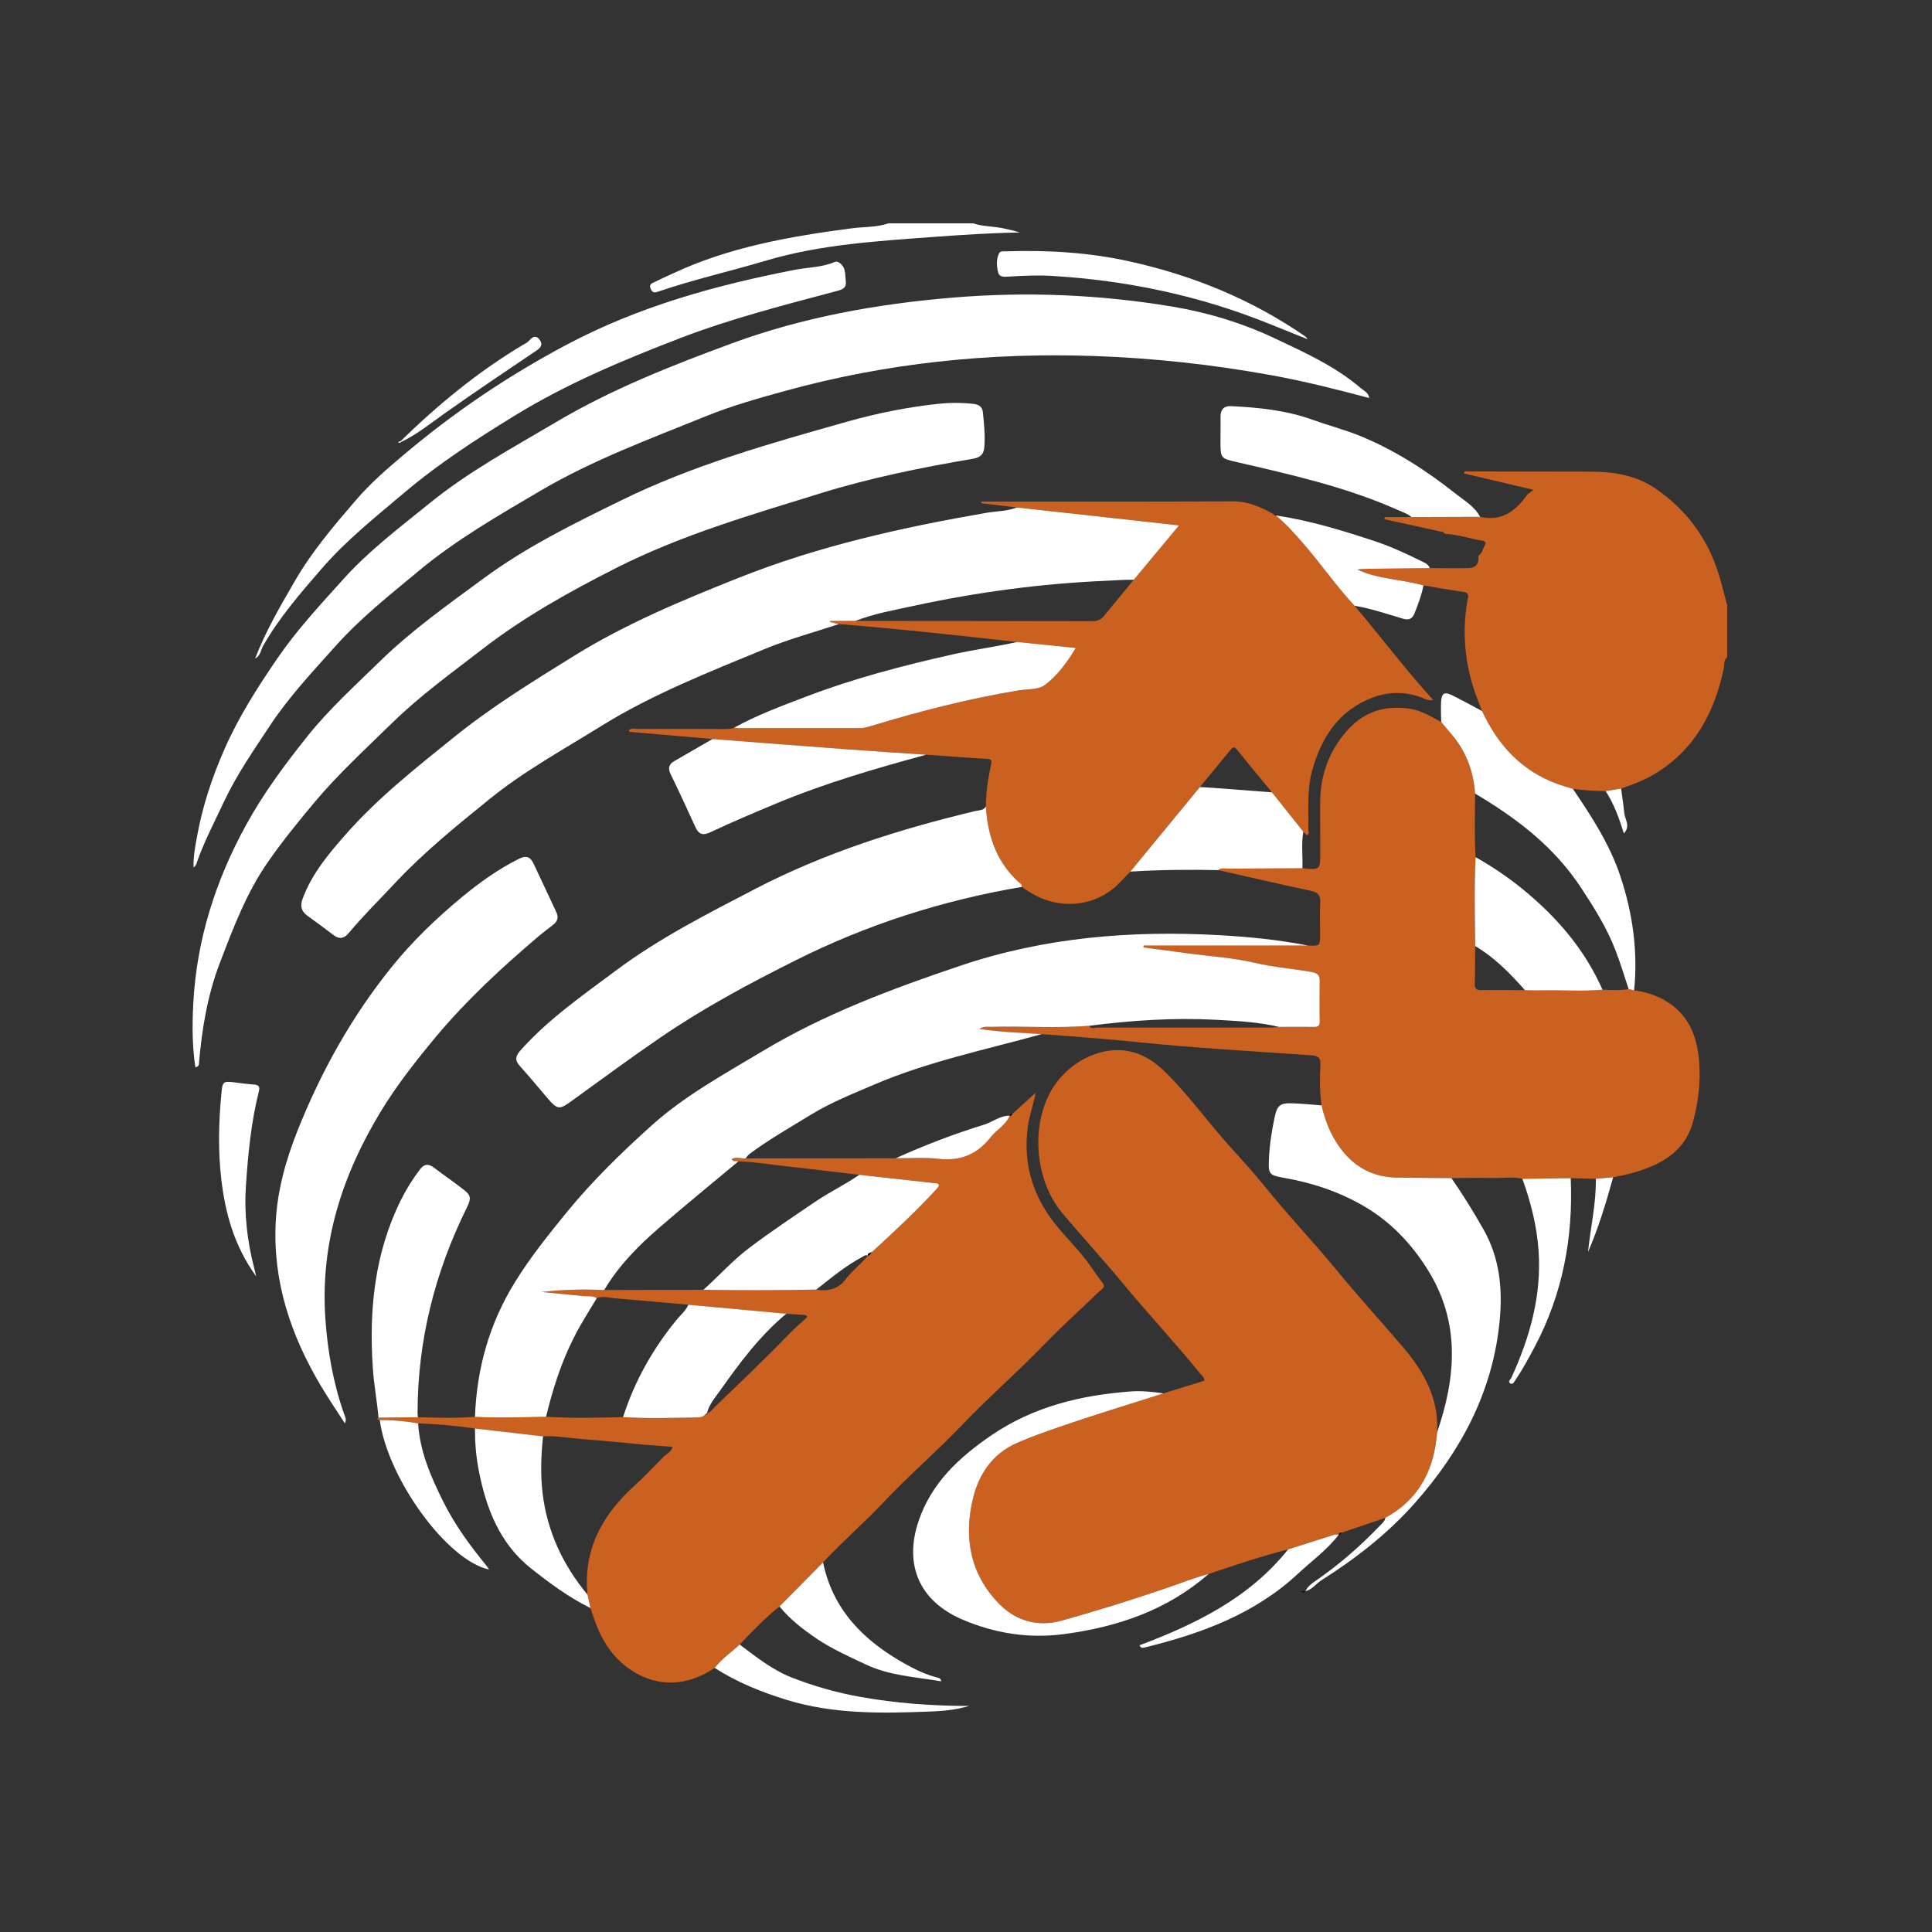 <?xml version="1.0" encoding="iso-8859-1"?>
<!-- Generator: Adobe Illustrator 16.0.0, SVG Export Plug-In . SVG Version: 6.00 Build 0)  -->
<!DOCTYPE svg PUBLIC "-//W3C//DTD SVG 1.1//EN" "http://www.w3.org/Graphics/SVG/1.1/DTD/svg11.dtd">
<svg version="1.1" id="Capa_1" xmlns="http://www.w3.org/2000/svg" xmlns:xlink="http://www.w3.org/1999/xlink" x="0px" y="0px"
	 width="566.93px" height="566.93px" viewBox="0 0 566.93 566.93" style="enable-background:new 0 0 566.93 566.93;"
	 xml:space="preserve">
<rect x="0" y="0" width="566.93" height="566.93" fill="#333333" stroke="none"/>
<g>
	<g>
		<path style="fill-rule:evenodd;clip-rule:evenodd;fill:#CB6120;" d="M377.991,454.653c-7.886,2.016-15.603,4.62-23.33,7.21
			c-4.1,1.116-8.084,2.656-12.114,4.057c-10.192,3.518-20.526,6.703-30.904,9.629c-6.912,1.944-13.424,0.227-18.456-4.904
			c-8.508-8.716-10.433-19.396-7.682-30.94c1.774-7.273,5.809-13.163,12.9-16.286c4.065-1.777,8.276-3.25,12.447-4.697
			c10.124-3.5,20.368-6.595,30.568-9.849c4.021-1.224,8.024-2.515,12.029-3.738c-0.121-1.035-0.768-1.473-1.231-2.036
			c-7.561-9.315-15.773-18.049-23.39-27.3c-5.603-6.753-11.565-13.193-17.187-19.932c-7.79-9.314-9.232-24.942-3.331-35.557
			c4.777-8.594,14.733-13.651,23.313-11.767c4.278,0.941,7.69,3.393,10.733,6.439c6.449,6.475,11.799,13.853,17.851,20.67
			c3.656,4.101,7.409,8.119,10.856,12.406c6.779,8.422,14.238,16.259,21.104,24.584c6.271,7.646,12.906,14.935,19.328,22.424
			c6.291,7.337,10.815,15.252,10.186,25.336c-0.05,0.659-0.089,1.334-0.178,1.994c-1.238,10.114-5.828,18.03-14.98,22.995
			c-4.304,1.457-8.614,2.903-12.926,4.38c-0.4-0.033-0.679,0.045-0.662,0.552l-0.146,0.094c-0.98-0.379-1.817,0.126-2.666,0.392
			C386.065,452.068,382.051,453.4,377.991,454.653z"/>
		<path style="fill-rule:evenodd;clip-rule:evenodd;fill:#CB6120;" d="M111.438,416.71c-0.262-0.172-1.207,0.047-0.373-0.706
			c3.866-0.049,7.694-0.078,11.572-0.124c5.57,0.124,11.161,0.313,16.745-0.112c6.954,0.327,13.882,0.125,20.86-0.045
			c7.512,0.487,15.06,0.311,22.594,0.11c7.182,0.481,14.389,0.2,21.567,0.122c0.863-0.011,1.87-0.075,2.528-0.878
			c0.314,0,0.527-0.11,0.552-0.438l-0.025,0.046c1.06-0.221,1.587-1.164,2.299-1.841c7.399-7.098,14.814-14.148,21.927-21.531
			c1.655-1.694,3.472-3.235,5.207-4.851c-0.132-0.176-0.271-0.363-0.422-0.566c-1.927-0.129-3.828-0.251-5.734-0.393
			c-9.583-0.899-19.17-1.777-28.749-2.641c-7.043-0.627-14.086-1.272-21.139-1.854c-1.889-0.157-3.795-0.752-5.71-0.107
			c-1.234-0.756-2.633-0.457-3.958-0.583c-4.061-0.421-8.147-0.784-12.213-1.192c6.128-0.723,12.213-0.85,18.333-0.58
			c9.702-0.032,19.412-0.065,29.118-0.065c11.04,0.189,22.084,0.16,33.114-0.061c3.418,0.597,6.434-0.144,8.585-3
			c1.93-2.561,4.523-4.494,6.561-6.942l-0.025,0.017c0.564-0.126,0.875-0.518,1.035-1.038h-0.077
			c0.171-0.107,0.317-0.188,0.487-0.265c6.469-5.923,12.855-11.892,18.807-18.363c0.265-0.296,0.64-0.72,0.6-1.035
			c-0.091-0.628-0.744-0.535-1.223-0.597c-7.368-0.818-14.745-1.634-22.129-2.451c-6.883-0.797-13.75-1.679-20.638-2.418
			c-4.95-0.519-9.875-1.412-14.852-1.524c-0.633-0.221-1.513,0.233-1.988-0.674c1.355-0.802,2.741-0.143,4.099-0.19
			c14.684-0.03,29.391-0.048,44.075-0.061c4.193,0.03,8.443-0.313,12.598,0.172c6.376,0.707,11.321-1.305,15.216-6.313
			c1.749-2.213,4.475-3.595,5.624-6.346l-0.031,0.016c0.435,0.077,0.673-0.109,0.8-0.521c2.099-1.899,4.208-3.799,6.865-6.248
			c-0.784,3.8-1.839,6.72-2.28,9.783c-1.505,10.634,1.227,20.088,7.763,28.459c3.166,4.054,6.945,7.604,9.981,11.795
			c1.396,1.904,2.672,3.897,4.121,5.734c1.064,1.317-0.109,1.759-0.769,2.403c-5.344,5.15-10.909,10.114-16.069,15.467
			c-7.974,8.264-16.651,15.802-24.578,24.096c-7.417,7.742-15.551,14.73-22.878,22.521c-5.726,6.067-12.036,11.464-17.692,17.575
			c-4.276,4.303-8.52,8.604-12.784,12.93c-4.229,3.387-7.982,7.252-11.685,11.165c-2.45,2.307-5.28,4.164-7.318,6.882
			c-8.049,5.304-16.434,5.904-24.505,0.656c-5.701-3.711-9.14-9.534-11.227-16.054c-0.238-0.72-0.475-1.447-0.72-2.168
			c-0.29-1.318-0.59-2.622-0.883-3.943c-1.318-13.316,4.425-23.541,13.976-32.162c3.064-2.748,5.829-5.823,8.75-8.716
			c0.891-0.566,1.759-1.132,2.291-2.485c-3.015-0.232-5.808-0.438-8.63-0.675c-6.03-0.562-12.066-1.178-18.128-1.631
			c-3.751-0.282-7.477-1.037-11.298-0.772c-6.659-0.767-13.317-1.555-19.991-2.32c-5.527-0.785-11.073-1.32-16.664-1.509
			C118.971,417.054,115.233,416.665,111.438,416.71z"/>
		<g>
			<path style="fill-rule:evenodd;clip-rule:evenodd;fill:#CB6120;" d="M419.558,166.704c3.77,0.016,7.558,0.094,11.309,0.016
				c2.262-0.049,3.234-1.399,2.952-3.63c1.176-0.734,1.27-2.118,1.925-3.161c0.419-0.73,0.022-1.12-0.655-1.234
				c-3.687-0.616-7.252-1.857-11.042-2.043c-0.073-0.032-0.144-0.077-0.218-0.134c-0.196-0.463-0.57-0.587-1.047-0.527
				c-5.481-1.208-11.015-2.402-16.525-3.628c0.032-0.218,0.063-0.44,0.063-0.642c2.622,0,5.228,0,7.854,0
				c6.716-0.032,13.441-0.049,20.148-0.063c6.145,1.444,10.274-1.556,13.646-6.233c0.375-0.542,1.009-0.874,2-1.691
				c-7.18-1.689-13.775-3.25-20.387-4.812c0.013-0.849,0.675-0.583,1.115-0.583c12.092,0.016,24.184,0.031,36.266,0.063
				c6.659,0.018,13.129,1.099,18.643,4.837c9.138,6.188,15.486,14.671,18.745,25.294c0.949,3.01,1.657,6.11,2.475,9.133
				c0,5.087,0,10.163,0,15.228c-1.108,0.824-0.762,2.128-0.989,3.209c-2.735,12.958-8.515,23.875-20.23,30.983
				c-3.122,1.883-6.504,3.118-9.896,4.311c-1.509,0.248-3.047,0.501-4.547,0.739c-3.229,0.016-6.406-0.237-9.62-0.659
				c-1.491-0.464-3.001-0.882-4.484-1.408c-10.567-3.838-17.511-11.41-22.152-21.414c-0.671-1.72-1.366-3.426-1.993-5.16
				c-3.064-8.851-3.929-17.879-2.336-27.146c0.182-1.043,0.827-2.356-1.168-2.656c-3.909-0.566-7.788-1.257-11.692-1.901
				c-6.403-1.837-13.25-1.774-19.439-4.664c1.64-0.237,3.22-0.237,4.807-0.237C408.568,166.831,414.051,166.765,419.558,166.704z"/>
			<path style="fill-rule:evenodd;clip-rule:evenodd;fill:#CB6120;" d="M383.844,277.461c3.47,0.157,3.546,0.095,3.531-3.422
				c-0.025-3.111-0.107-6.269,0.04-9.394c0.087-1.993-0.693-2.795-2.638-3.205c-9.099-1.947-18.181-4.049-27.275-6.108
				c0.787-0.785,1.773-0.424,2.656-0.439c7.354-0.048,14.688-0.077,22.023-0.111c5.228,0.551,5.242,0.485,5.228-4.695
				c-0.034-4.634,0.015-9.283-0.02-13.915c-0.076-7.98,2.187-15.031,7.417-21.221c5.041-6.023,11.309-8.094,18.873-6.98
				c3.406,0.494,6.266,2.317,9.223,3.905c1.01,1.173,2.021,2.405,3.035,3.585c4.294,5.026,6.469,10.869,6.909,17.412
				c-0.012,6.205-0.226,12.425,0.15,18.643c-0.435,8.717-0.196,17.404-0.121,26.103c-0.029,3.691,0,7.368-0.108,11.058
				c-0.043,1.477,0.523,1.885,1.9,1.87c4.272-0.065,8.544,0,12.817,0.015c1.425,0.016,2.851,0.106,4.284,0.063
				c6.152-0.143,12.317,0.346,18.473-0.203c2.559,0.078,5.104,0.283,7.666-0.188c0.538,0.143,1.081,0.249,1.616,0.392
				c3.128,0.375,6.079,1.287,8.853,2.829c7.072,4.006,9.634,10.477,10.23,18.111c0.468,6.041-0.257,11.964-1.853,17.775
				c-1.695,6.187-5.857,10.099-11.531,12.642c-3.801,1.731-7.794,2.733-11.858,3.489c-1.692,0.141-3.392,0.279-5.087,0.424
				c-2.447-0.063-4.917-0.127-7.361-0.171c-4.746,0.075-9.45,0.156-14.187,0.202c-2.798-0.709-5.652-0.202-8.499-0.253
				c-4.099-0.091-8.22,0-12.327,0.033c-5.324-0.047-10.611-0.063-15.919-0.142c-6.243-0.094-11.473-2.419-15.534-7.21
				c-3.462-4.085-5.491-8.825-6.652-13.994c-0.593-3.958-0.512-7.912-0.334-11.89c0.087-2.104-0.639-2.653-2.68-2.793
				c-16.906-1.181-33.861-2.137-50.73-3.851c-9.455-0.956-18.908-1.678-28.394-2.372c-5.939-0.408-11.895-0.563-18.315-1.52
				c1.507-0.882,2.546-0.601,3.518-0.613c9.598-0.253,19.192,0.453,28.779-0.313c0.522,1.035,1.504,0.529,2.216,0.529
				c17.082,0.017,34.154,0.017,51.227,0c0.743,0,1.494-0.155,2.231-0.203c3.397,0,6.75-0.044,10.144,0
				c1.245,0.03,1.839-0.234,1.808-1.667c-0.082-3.957-0.032-7.914-0.016-11.885c0.016-1.524-0.58-2.2-2.161-2.513
				c-5.59-1.039-11.285-1.399-16.873-2.735c-6.284-1.489-12.834-1.869-19.281-2.729c-4.453-0.616-8.925-1.197-13.391-1.779
				c0.015-0.204,0.015-0.375,0.049-0.564C351.681,277.461,367.767,277.461,383.844,277.461z"/>
			<path style="fill-rule:evenodd;clip-rule:evenodd;fill:#CB6120;" d="M331.706,255.759c-1.847,1.803-3.499,3.862-5.553,5.399
				c-6.881,5.166-16.098,5.438-23.592,0.881c-0.924-0.549-1.849-1.178-2.757-1.777c0.213-0.863-0.584-1.129-1.048-1.553
				c-2.109-1.963-3.872-4.162-5.3-6.659c-2.708-4.792-3.845-9.988-4.148-15.393c-0.016-4.148,0.64-8.206,1.492-12.264
				c0.234-1.103,0.243-1.637-1.147-1.715c-5.957-0.336-11.936-0.799-17.878-1.216c-7.718-0.524-15.449-0.998-23.163-1.579
				c-13.187-0.984-26.357-1.995-39.535-3.023c-8.127-0.686-16.25-1.4-24.386-2.113c-0.032-0.009-0.058-0.15-0.162-0.367
				c0.604-0.902,1.607-0.472,2.413-0.472c8.334-0.025,16.679,0,25.056,0.022c1.169,0,2.363,0.079,3.464-0.424
				c0.331,0.063,0.658,0.173,0.987,0.173c11.909,0,23.812-0.017,35.714,0c1.304,0,2.504-0.342,3.726-0.722
				c14.156-4.304,28.473-7.965,43.081-10.383c2.562-0.413,5.687-0.131,7.551-1.523c3.788-2.763,6.597-6.708,9.147-10.915
				c-5.98-0.599-11.581-1.195-17.197-1.752c-17.422-1.938-34.848-3.865-52.32-5.245c-0.869-0.229-1.726-0.416-2.595-0.615
				c0.017-0.116,0.017-0.218,0.034-0.326c2.479,0,4.934,0,7.412,0c23.225,0.021,46.451,0.027,69.688,0.085
				c1.288,0,2.322-0.442,3.139-1.407c2.944-3.587,5.91-7.154,8.861-10.735c4.316-5.211,8.673-10.436,13.289-15.964
				c-16.119-1.792-31.843-3.542-47.561-5.263c-3.521-0.416-7.003-0.825-10.498-1.256c0.007-0.149,0.007-0.291,0.023-0.461
				c0.83,0,1.683,0,2.526,0c23.75,0,47.506,0.028,71.244-0.082c4.549-0.009,8.372,1.696,12.143,3.847
				c0.078,0.3,0.295,0.372,0.552,0.3h-0.021c2.933,2.39,5.438,5.213,7.916,8.064c5.264,6,9.739,12.624,15.203,18.433
				c7.68,9.108,14.85,18.612,23.056,27.658c-1.568,0.29-2.435-0.377-3.341-0.723c-4.809-1.76-9.602-1.801-14.374-0.022
				c-10.028,3.783-15.092,11.703-17.812,21.494c-1.53,5.544-1.006,11.242-1.113,16.896c-0.017,0.677,0.393,1.478-0.36,2.075
				c-0.402-0.411-0.777-0.74-1.133-1.083c-3.083-3.852-6.095-7.698-9.174-11.547c-3.417-4.146-6.881-8.292-10.245-12.5
				c-0.785-0.965-1.205-0.816-1.917,0.015c-2.963,3.661-5.988,7.304-9.009,10.94C345.3,239.218,338.498,247.48,331.706,255.759z"/>
		</g>
	</g>
	<path style="fill-rule:evenodd;clip-rule:evenodd;" d="M383.01,466.912c-0.273,0.375-0.609,0.497-1.221,0.138
		c0.539-0.049,0.889-0.065,1.254-0.1L383.01,466.912z"/>
	<path style="fill-rule:evenodd;clip-rule:evenodd;" d="M392.938,450.323c-0.017-0.507,0.262-0.585,0.662-0.552
		C393.535,450.131,393.322,450.306,392.938,450.323z"/>
	<path style="fill-rule:evenodd;clip-rule:evenodd;" d="M297.053,326.887c-0.127,0.411-0.365,0.598-0.8,0.521
		C296.392,327.045,296.647,326.871,297.053,326.887z"/>
	<path style="fill-rule:evenodd;clip-rule:evenodd;" d="M254.65,368.495c-0.18-0.851,0.597-0.802,1.035-1.038
		C255.525,367.978,255.214,368.369,254.65,368.495z"/>
	<path style="fill-rule:evenodd;clip-rule:evenodd;" d="M255.607,367.457c0.171-0.107,0.317-0.188,0.487-0.265
		C255.925,367.269,255.779,367.35,255.607,367.457z"/>
	<path style="fill-rule:evenodd;clip-rule:evenodd;" d="M206.93,415.077c0.191-0.126,0.38-0.281,0.552-0.438
		C207.457,414.967,207.245,415.077,206.93,415.077z"/>
	<g>
		<path style="fill-rule:evenodd;clip-rule:evenodd;fill:#FFFFFF;" d="M373.256,232.51c3.079,3.849,6.091,7.695,9.19,11.547
			c-0.633,3.579-0.118,7.161-0.265,10.725c-7.336,0.035-14.669,0.063-22.023,0.111c-0.883,0.015-1.869-0.346-2.656,0.439
			c-8.596-0.189-17.195-0.094-25.796,0.426c6.792-8.278,13.594-16.541,20.379-24.793c1.604,0.086,3.202,0.154,4.784,0.289
			C362.334,231.663,367.8,232.103,373.256,232.51z"/>
		<g>
			<path style="fill-rule:evenodd;clip-rule:evenodd;fill:#FFFFFF;" d="M172.397,467.94c0.293,1.321,0.593,2.625,0.883,3.943
				c-6.29-3.106-11.91-7.252-17.374-11.574c-9.366-7.397-13.29-17.792-15.47-29.054c-0.757-3.992-1.07-8.011-1.07-12.077
				c6.674,0.766,13.333,1.554,19.991,2.32c-0.605,5.543-0.785,11.061-0.146,16.636C160.569,449.44,165.186,459.244,172.397,467.94z"
				/>
			<g>
				<path style="fill-rule:evenodd;clip-rule:evenodd;fill:#FFFFFF;" d="M122.637,415.88c-3.878,0.046-7.706,0.075-11.572,0.124
					c-0.425-4.947-1.37-9.833-1.682-14.826c-1.115-17.026,0.565-33.533,8.28-49.079c1.587-3.207,3.468-6.174,5.602-8.985
					c1.229-1.634,2.533-1.664,4.083-0.469c2.831,2.15,5.768,4.157,8.554,6.328c2.368,1.787,2.408,2.685,1.092,5.384
					c-9.391,18.99-14.448,39.017-14.463,60.265C122.53,415.029,122.575,415.438,122.637,415.88z"/>
				<path style="fill-rule:evenodd;clip-rule:evenodd;fill:#FFFFFF;" d="M446.73,345.925c4.736-0.046,9.44-0.127,14.187-0.202
					c0.753,17.367-2.343,33.923-10.53,49.409c-1.773,3.361-3.574,6.675-5.686,9.816c-0.358,0.55-0.769,1.443-1.489,1.02
					c-0.91-0.535,0.05-1.161,0.297-1.681c5.392-11.811,8.875-24.029,7.979-37.206C450.977,359.793,449.223,352.786,446.73,345.925z"
					/>
				<path style="fill-rule:evenodd;clip-rule:evenodd;fill:#FFFFFF;" d="M111.438,416.71c3.795-0.045,7.534,0.344,11.264,0.96
					c0.487,8.275,3.738,15.658,7.358,22.96c3.415,6.864,7.906,12.956,12.712,18.848c0.253,0.28,0.443,0.646,0.741,1.086
					C131.258,457.985,113.764,433.925,111.438,416.71z"/>
				<path style="fill-rule:evenodd;clip-rule:evenodd;fill:#FFFFFF;" d="M468.278,345.894c1.695-0.145,3.395-0.283,5.087-0.424
					c-2.074,7.461-4.302,14.826-7.368,21.924C466.708,360.215,468.422,353.136,468.278,345.894z"/>
				<g>
					<path style="fill-rule:evenodd;clip-rule:evenodd;fill:#FFFFFF;" d="M296.284,327.392c-1.149,2.751-3.875,4.133-5.624,6.346
						c-3.895,5.009-8.839,7.021-15.216,6.313c-4.155-0.484-8.405-0.142-12.598-0.172c8.443-3.818,17.105-7.145,25.944-9.865
						C291.335,329.226,293.457,327.346,296.284,327.392z"/>
					<path style="fill-rule:evenodd;clip-rule:evenodd;fill:#FFFFFF;" d="M206.415,378.481c4.553-4.086,8.639-8.685,13.567-12.391
						c6.348-4.776,12.929-9.172,19.493-13.617c4.131-2.781,8.606-4.899,12.675-7.728c7.384,0.817,14.761,1.633,22.129,2.451
						c0.479,0.062,1.132-0.031,1.223,0.597c0.04,0.315-0.335,0.739-0.6,1.035c-5.952,6.472-12.338,12.44-18.807,18.363
						c-0.169,0.076-0.315,0.157-0.487,0.265h0.077c-0.438,0.236-1.214,0.188-1.035,1.038l0.025-0.017
						c-0.639-0.378-1.128,0.077-1.613,0.347c-4.94,2.606-9.189,6.184-13.533,9.596C228.499,378.642,217.454,378.671,206.415,378.481
						z"/>
					<g>
						<g>
							<path style="fill-rule:evenodd;clip-rule:evenodd;fill:#FFFFFF;" d="M289.309,236.658c0.304,5.405,1.44,10.601,4.148,15.393
								c1.428,2.497,3.19,4.696,5.3,6.659c0.464,0.424,1.261,0.69,1.048,1.553c-23.162,3.928-45.359,11.01-66.33,21.534
								c-13.55,6.783-26.982,13.964-39.556,22.569c-8.785,6-17.329,12.295-25.939,18.533c-3.894,2.827-4.31,2.844-7.451-0.798
								c-2.63-3.051-5.19-6.225-7.923-9.207c-1.709-1.883-1.288-3.11,0.315-4.882c8.147-9.067,18.077-15.944,27.751-23.169
								c12.782-9.563,26.929-16.712,41.007-24.033c20.48-10.632,42.202-17.476,64.523-22.819
								C287.279,237.743,288.605,237.885,289.309,236.658z"/>
							<path style="fill-rule:evenodd;clip-rule:evenodd;fill:#FFFFFF;" d="M298.471,188.385c5.616,0.557,11.217,1.153,17.197,1.752
								c-2.551,4.207-5.359,8.151-9.147,10.915c-1.864,1.392-4.989,1.11-7.551,1.523c-14.608,2.418-28.925,6.079-43.081,10.383
								c-1.222,0.379-2.422,0.722-3.726,0.722c-11.902-0.017-23.805,0-35.714,0c-0.329,0-0.656-0.111-0.987-0.173
								c6.704-3.678,13.82-6.329,20.934-9.03c14.065-5.387,28.602-9.188,43.301-12.479
								C285.923,190.601,292.247,189.784,298.471,188.385z"/>
							<path style="fill-rule:evenodd;clip-rule:evenodd;fill:#FFFFFF;" d="M209.078,216.861
								c13.178,1.028,26.348,2.039,39.535,3.023c7.714,0.581,15.445,1.055,23.163,1.579c-14.819,4.027-29.551,8.317-43.736,14.206
								c-6.582,2.75-13.179,5.512-19.609,8.559c-2.184,1.039-3.415,0.598-4.387-1.554c-2.36-5.199-4.773-10.416-7.284-15.581
								c-0.819-1.712-0.468-2.858,1.128-3.77C201.626,221.173,205.347,219.019,209.078,216.861z"/>
							<path style="fill-rule:evenodd;clip-rule:evenodd;fill:#FFFFFF;" d="M209.731,489.449c2.038-2.718,4.868-4.575,7.318-6.882
								c4.79,3.623,9.571,7.429,15.203,9.661c6.499,2.543,13.234,4.475,20.14,5.697c10.353,1.853,20.809,2.671,32.017,2.671
								c-4.295,1.272-8.057,1.504-11.796,1.651c-14.009,0.549-28.033,0.766-41.654-3.395
								C223.487,496.561,216.316,493.669,209.731,489.449z"/>
							<g>
								<g>
									<path style="fill-rule:evenodd;clip-rule:evenodd;fill:#FFFFFF;" d="M383.844,277.461c-16.077,0-32.163,0-48.249,0
										c-0.034,0.19-0.034,0.36-0.049,0.564c4.466,0.582,8.938,1.163,13.391,1.779c6.447,0.86,12.997,1.24,19.281,2.729
										c5.588,1.336,11.283,1.696,16.873,2.735c1.581,0.313,2.177,0.988,2.161,2.513c-0.017,3.971-0.066,7.928,0.016,11.885
										c0.031,1.433-0.563,1.697-1.808,1.667c-3.394-0.044-6.746,0-10.144,0c-6.078-1.445-12.329-1.743-18.555-2.089
										c-12.421-0.658-24.788,0.175-37.119,1.763c-9.587,0.767-19.182,0.061-28.779,0.313c-0.972,0.013-2.011-0.269-3.518,0.613
										c6.421,0.957,12.376,1.111,18.315,1.52c-16.421,4.586-33.203,7.996-48.991,14.749c-6.283,2.687-12.687,5.231-18.499,8.765
										c-6.173,3.783-12.455,7.351-18.263,11.667c-0.441,0.333-0.764,0.851-1.137,1.305c-1.358,0.048-2.744-0.611-4.099,0.19
										c0.475,0.907,1.355,0.453,1.988,0.674c-7.693,6.408-15.459,12.756-23.012,19.288c-6.274,5.402-12.065,11.259-16.352,18.455
										c-6.119-0.27-12.205-0.143-18.333,0.58c4.066,0.408,8.152,0.771,12.213,1.192c1.325,0.126,2.725-0.173,3.958,0.583
										c-2.233,3.768-4.641,7.444-6.617,11.368c-3.804,7.43-6.331,15.361-8.278,23.452c-6.978,0.17-13.906,0.372-20.86,0.045
										c0.515-14.213,4.22-27.421,11.779-39.609c4.466-7.229,9.722-13.759,15.043-20.306c7.558-9.254,16.058-17.544,24.931-25.525
										c9.828-8.839,21.297-15.077,32.507-21.798c18.279-10.995,38.063-18.377,58.167-25.146
										c24.738-8.341,50.094-10.398,75.927-8.969C366.504,274.9,375.223,275.782,383.844,277.461z"/>
									<path style="fill-rule:evenodd;clip-rule:evenodd;fill:#FFFFFF;" d="M479.524,290.623
										c-0.535-0.143-1.078-0.249-1.616-0.392c-1.291-3.817-2.423-7.711-3.896-11.479c-2.511-6.487-6.186-12.347-9.98-18.126
										c-7.908-12.095-18.983-20.543-31.185-27.754c-0.44-6.542-2.615-12.386-6.909-17.412c-1.015-1.18-2.025-2.412-3.035-3.602
										c-0.03-1.933-0.132-3.863-0.03-5.812c0.147-2.701,0.959-3.171,3.348-1.977c2.928,1.467,5.795,3.055,8.684,4.585
										c4.642,10.003,11.585,17.575,22.152,21.414c1.483,0.526,2.993,0.944,4.484,1.408c5.511,8.118,10.853,16.333,13.964,25.709
										C479.124,268.039,480.654,279.177,479.524,290.623z"/>
									<path style="fill-rule:evenodd;clip-rule:evenodd;fill:#FFFFFF;" d="M434.321,151.657
										c-6.707,0.015-13.433,0.031-20.148,0.063c-1.182-1.006-2.648-1.487-4.035-2.089c-15.13-6.723-31.155-10.329-47.185-14.027
										c-4.664-1.066-4.834-1.09-4.807-6.015c0-2.434,0.049-4.9,0.015-7.342c-0.015-1.957,0.94-3.149,2.896-3.069
										c8.147,0.376,16.212,1.178,24.033,3.975c4.596,1.649,9.36,2.902,13.909,4.724c10.266,4.188,19.51,10.146,28.115,16.978
										C429.643,146.86,432.689,148.594,434.321,151.657z"/>
								</g>
								<path style="fill-rule:evenodd;clip-rule:evenodd;fill:#FFFFFF;" d="M75.158,374.526
									c-6.397-8.875-9.026-18.36-10.209-28.399c-1.002-8.496-0.789-17.022,0.049-25.535c0.291-3.204,0.527-3.362,3.763-2.987
									c1.922,0.253,3.844,0.505,5.783,0.645c1.317,0.098,1.775,0.598,1.432,1.947c-2.278,9.029-3.174,18.299-3.804,27.58
									c-0.564,8.295,0.353,16.491,2.487,24.583C74.765,372.846,74.867,373.315,75.158,374.526z"/>
								<path style="fill-rule:evenodd;clip-rule:evenodd;fill:#FFFFFF;" d="M471.16,232.135c1.5-0.237,3.038-0.491,4.547-0.739
									c0.285,2.354,0.68,4.696,0.901,7.036c0.177,1.977,1.961,4.005-0.101,6.11C475.141,240.205,473.661,235.936,471.16,232.135z"
									/>
							</g>
							<g>
								<path style="fill-rule:evenodd;clip-rule:evenodd;fill:#FFFFFF;" d="M101.191,417.67c-2.458-3.833-4.896-7.397-7.088-11.091
									c-8.802-14.843-14.119-30.628-13.184-48.152c0.513-9.408,3.044-18.266,6.513-26.968
									c6.887-17.196,15.792-33.172,27.46-47.652c6.205-7.695,13.21-14.401,20.766-20.651c5.166-4.241,10.536-8.108,16.541-11.105
									c2.265-1.15,3.468-0.597,4.417,1.46c2.232,4.761,4.432,9.47,6.667,14.214c0.69,1.478,0.298,2.624-0.901,3.596
									c-1.501,1.21-3.088,2.34-4.565,3.612c-10.544,8.982-20.749,18.392-29.654,29.011c-5.881,7.068-11.615,14.306-16.404,22.176
									c-11.318,18.627-17.772,38.559-16.291,60.675c0.641,9.561,2.29,18.921,5.463,28.002
									C101.233,415.645,101.813,416.49,101.191,417.67z"/>
								<path style="fill-rule:evenodd;clip-rule:evenodd;fill:#FFFFFF;" d="M228.734,471.402c4.264-4.325,8.507-8.627,12.784-12.93
									c2.907,13.994,11.93,22.951,23.936,29.697c3.153,1.763,6.296,3.287,9.795,4.146c0.409,0.1,0.81,0.239,0.948,1.059
									c-7.597-1.311-15.22-1.621-22.271-5.013c-4.913-2.327-9.821-4.49-14.324-7.539
									C235.614,478.109,231.795,475.171,228.734,471.402z"/>
								<g>
									<path style="fill-rule:evenodd;clip-rule:evenodd;fill:#FFFFFF;" d="M397.507,177.761
										c-5.464-5.809-9.939-12.433-15.203-18.433c-2.479-2.851-4.983-5.674-7.916-8.064c10.03,1.463,19.679,4.445,29.274,7.619
										c4.711,1.587,9.206,3.697,13.676,5.896c0.915,0.451,1.843,0.858,2.22,1.925c-5.507,0.061-10.989,0.127-16.477,0.188
										c-1.587,0-3.167,0-4.807,0.237c6.189,2.889,13.036,2.827,19.433,4.664c-0.54,2.812-1.554,5.46-2.601,8.119
										c-0.671,1.684-1.64,2.17-3.509,1.613C406.927,180.148,402.33,178.561,397.507,177.761z"/>
									<g>
										<g>
											<path style="fill-rule:evenodd;clip-rule:evenodd;fill:#FFFFFF;" d="M285.579,65.542c3.026,1.029,6.259,0.807,9.334,1.57
												c1.431,0.346,2.887,0.598,4.308,1.123c-8.447,0.108-16.848,0.683-25.209,1.281c-16.506,1.239-33.138,2.191-49.081,6.917
												c-10.491,3.119-21.17,5.536-31.568,9.054c-1.023,0.377-1.841,0.66-2.421-0.738c-0.581-1.359,0.381-1.649,1.194-2.013
												c1.743-0.859,3.502-1.662,5.277-2.479c16.63-7.797,34.456-10.884,52.459-13.256c3.612-0.464,7.335-0.266,10.848-1.46
												C269.001,65.542,277.284,65.542,285.579,65.542z"/>
										</g>
										<path style="fill-rule:evenodd;clip-rule:evenodd;fill:#FFFFFF;" d="M383.688,99.545
											c-3.817-1.54-7.317-2.944-10.816-4.352c-20.612-8.386-42.105-12.924-64.276-14.237c-4.234-0.242-8.455-0.047-12.682,0.21
											c-1.173,0.09-2.637,0.221-3.012-1.199c-0.466-1.861-0.605-3.888,0.285-5.663c0.356-0.716,1.367-0.518,2.132-0.558
											c12.208-0.384,24.363,0.32,36.28,2.994c18.517,4.1,35.881,11.206,51.555,22.078
											C383.265,98.917,383.344,99.088,383.688,99.545z"/>
										<g>
											<path style="fill-rule:evenodd;clip-rule:evenodd;fill:#FFFFFF;" d="M251.001,182.2c-2.478,0-4.933,0-7.412,0
												c-0.017,0.108-0.017,0.21-0.034,0.326c0.869,0.199,1.726,0.386,2.595,0.615c-7.306,2.415-14.75,4.413-21.851,7.349
												c-16.351,6.763-32.917,13.246-48.009,22.641c-11.105,6.895-22.635,13.199-32.803,21.487
												c-9.423,7.633-18.917,15.312-27.257,24.184c-4.65,4.965-9.53,9.772-13.932,15.034c-1.35,1.602-2.682,1.836-4.351,0.611
												c-2.562-1.933-5.137-3.846-7.747-5.732c-1.865-1.337-2.175-2.954-1.367-5.075c2.684-7.223,7.498-12.971,12.484-18.641
												c9.51-10.842,20.777-19.712,31.969-28.725c11.072-8.956,23.133-16.353,35.18-23.826
												c15.219-9.442,31.636-16.251,48.193-22.848c23.506-9.384,47.994-14.817,72.801-19.12
												c2.991-0.502,6.074-0.425,8.944-1.564c15.73,1.722,31.454,3.472,47.573,5.263c-4.616,5.528-8.973,10.752-13.289,15.964
												c-2.717-0.057-5.416,0.164-8.114,0.283c-19.028,0.817-37.843,3.33-56.452,7.358
												C262.359,179.034,256.531,180.045,251.001,182.2z"/>
											<path style="fill-rule:evenodd;clip-rule:evenodd;fill:#FFFFFF;" d="M401.79,116.791
												c-9.535-2.528-19.121-4.954-28.855-6.715c-17.164-3.103-34.437-5.001-51.861-5.607
												c-30.791-1.067-61.11,2.067-90.825,10.28c-7.828,2.166-15.666,4.351-23.167,7.412
												c-16.417,6.66-33.097,12.795-48.44,21.816c-12.269,7.226-24.706,14.339-35.707,23.494
												c-8.347,6.952-16.946,13.722-24.226,21.835c-6.813,7.609-13.856,15.074-19.497,23.621
												c-4.789,7.255-9.771,14.412-13.478,22.303c-2.699,5.78-5.693,11.433-7.836,17.462c-0.222,0.615-0.298,1.304-1.1,1.856
												c-0.11-3.33,0.535-6.424,1.1-9.503c1.604-8.763,4.417-17.15,8.012-25.303c4.176-9.485,9.722-18.138,15.546-26.637
												c5.719-8.355,12.566-15.671,19.287-23.149c7.553-8.418,16.52-15.139,25.223-22.209
												c11.469-9.344,24.394-16.304,37.025-23.778c16.359-9.705,33.89-16.632,51.65-23.173
												c21.014-7.733,42.741-11.613,64.935-13.465c21.585-1.808,43.076-0.915,64.428,2.636
												c10.376,1.728,20.482,4.795,29.956,9.268c8.818,4.162,17.81,8.206,25.325,14.64c0.977,0.815,2.356,1.394,2.479,2.935
												L401.79,116.791z"/>
											<path style="fill-rule:evenodd;clip-rule:evenodd;fill:#FFFFFF;" d="M57.333,313.211
												c-0.941-6.239-0.941-12.362-0.63-18.504c0.946-18.739,6.471-36.125,15.454-52.536
												c5.153-9.391,11.477-17.889,18.127-26.22c6.299-7.879,13.742-14.603,20.914-21.623
												c9.399-9.233,20.061-16.756,30.607-24.532c12.583-9.282,26.479-16.117,40.426-22.938
												c21.277-10.452,43.913-16.791,66.587-23.191c8.66-2.436,17.333-4.161,26.21-5.141c3.542-0.372,7.092-0.427,10.643-0.009
												c1.471,0.171,2.574,0.778,2.744,2.435c0.359,3.438,0.707,6.889,0.416,10.351c-0.182,1.98-1.186,2.958-3.198,3.29
												c-15.178,2.582-30.271,5.631-44.95,10.186c-20.308,6.295-40.791,12.229-59.848,21.877
												c-13.591,6.893-27.005,14.34-39.113,23.702c-9.081,7.002-18.422,13.741-26.649,21.782
												c-7.904,7.728-16.069,15.206-23.152,23.718c-4.541,5.433-9.015,10.961-13.072,16.758
												c-6.467,9.188-10.395,19.648-14.381,30.061c-3.583,9.406-5.203,19.188-6.066,29.167
												C58.354,312.313,58.478,312.895,57.333,313.211z"/>
											<path style="fill-rule:evenodd;clip-rule:evenodd;fill:#FFFFFF;" d="M74.867,193.247
												c3.04-7.98,7.331-15.268,11.584-22.634c5.01-8.7,11.452-16.253,17.951-23.81c4.274-4.976,9.142-9.205,14.11-13.381
												c14.832-12.526,30.762-23.285,47.978-32.383c21-11.114,43.454-17.325,66.575-21.833c3.932-0.776,8.041-0.698,11.85-2.326
												c0.262-0.116,0.724-0.139,0.952-0.003c2.467,1.213,2.067,3.578,2.328,5.721c0.189,1.793-0.822,2.279-2.283,2.702
												c-15.5,4.129-31.092,8.095-46.095,13.835c-16.773,6.441-33.392,13.383-48.743,22.806
												c-11.138,6.833-22.173,13.973-32.172,22.412c-8.479,7.17-17.264,14.134-24.583,22.602
												c-6.164,7.129-12.396,14.279-17.101,22.554C76.508,190.78,76.427,192.454,74.867,193.247z"/>
											<path style="fill-rule:evenodd;clip-rule:evenodd;fill:#FFFFFF;" d="M117.581,129.428
												c10.893-10.628,22.537-20.24,35.622-28.079c0.724-0.437,1.452-0.722,2.057-1.394c0.756-0.857,1.836-1.807,2.969-0.423
												c1.052,1.299,0.728,2.308-0.716,3.27c-9.083,6.145-18.197,12.229-27.146,18.585c-4.099,2.902-7.992,6.073-12.573,8.266
												C117.72,129.573,117.663,129.506,117.581,129.428z"/>
											<path style="fill-rule:evenodd;clip-rule:evenodd;fill:#FFFFFF;" d="M117.793,129.652c-0.3,0.267-0.63,0.44-0.997,0.096
												c0.282-0.11,0.531-0.212,0.785-0.321C117.663,129.506,117.72,129.573,117.793,129.652z"/>
										</g>
									</g>
								</g>
							</g>
						</g>
						<g>
							<path style="fill-rule:evenodd;clip-rule:evenodd;fill:#FFFFFF;" d="M387.799,324.359c1.161,5.169,3.19,9.909,6.652,13.994
								c4.062,4.791,9.291,7.116,15.534,7.21c5.308,0.078,10.595,0.095,15.919,0.142c3.353,4.822,6.446,9.832,9.358,14.969
								c4.861,8.478,5.698,17.585,4.793,26.98c-2.002,20.698-11.263,38.024-24.892,53.418c-7.997,9.029-17.344,16.257-27.408,22.646
								c-1.615,1.023-2.72,2.781-4.746,3.193l0.033,0.038c0.626-1.332,1.722-2.178,2.905-2.991
								c7.008-4.795,13.337-10.356,19.21-16.495c0.558-0.615,1.254-1.146,1.367-2.072c9.152-4.965,13.742-12.881,14.98-22.995
								c0.089-0.66,0.128-1.335,0.178-1.994c5.571-16.211,6.889-32.229-2.568-47.542c-4.82-7.807-10.939-14.292-18.986-18.989
								c-7.42-4.303-15.344-6.863-23.698-8.308c-3.912-0.678-4.287-1.147-4.084-5.2c0.172-4.303,0.833-8.558,1.744-12.768
								c0.658-3.157,1.676-3.96,4.871-3.846C381.91,323.84,384.855,324.123,387.799,324.359z"/>
							<path style="fill-rule:evenodd;clip-rule:evenodd;fill:#FFFFFF;" d="M341.421,408.872c-10.2,3.254-20.444,6.349-30.568,9.849
								c-4.171,1.447-8.382,2.92-12.447,4.697c-7.092,3.123-11.126,9.013-12.9,16.286c-2.751,11.544-0.826,22.225,7.682,30.94
								c5.032,5.131,11.544,6.849,18.456,4.904c10.378-2.926,20.712-6.111,30.904-9.629c4.03-1.4,8.015-2.94,12.114-4.057
								c-12.123,10.616-26.693,15.551-42.322,17.638c-10.418,1.398-20.547-0.173-30.238-4.394
								c-12.313-5.388-16.854-15.925-12.586-28.664c3.774-11.262,11.909-18.771,21.349-25.228
								c12.361-8.464,26.324-11.825,40.966-12.907C335.029,408.072,338.236,408.42,341.421,408.872z"/>
							<path style="fill-rule:evenodd;clip-rule:evenodd;fill:#FFFFFF;" d="M377.991,454.653c4.06-1.253,8.074-2.585,12.134-3.845
								c0.849-0.266,1.686-0.771,2.666-0.392c-3.371,4.396-7.854,7.599-11.87,11.341c-12.721,11.86-28.349,17.57-44.835,21.64
								c-0.774,0.194-1.262,0.299-1.732-0.593C350.924,476.563,366.606,468.919,377.991,454.653z"/>
							<path style="fill-rule:evenodd;clip-rule:evenodd;fill:#FFFFFF;" d="M206.93,415.077c-0.658,0.803-1.665,0.867-2.528,0.878
								c-7.178,0.078-14.385,0.359-21.567-0.122c3.378-10.556,8.745-20.056,15.771-28.617c1.173-1.416,2.642-2.611,3.379-4.353
								c9.579,0.863,19.167,1.741,28.749,2.641c-7.725,6.408-13.657,14.368-19.383,22.491c-1.497,2.106-3.256,4.066-3.895,6.69
								l0.025-0.046C207.311,414.796,207.122,414.951,206.93,415.077z"/>
						</g>
					</g>
				</g>
			</g>
		</g>
		<path style="fill-rule:evenodd;clip-rule:evenodd;fill:#FFFFFF;" d="M470.242,290.42c-6.155,0.549-12.32,0.061-18.473,0.203
			c-1.434,0.044-2.859-0.047-4.284-0.063c-4.336-4.902-8.894-9.581-14.609-12.942c-0.075-8.699-0.313-17.386,0.121-26.085
			c4.817,2.699,9.365,5.779,13.717,9.295C456.769,269.029,464.976,278.517,470.242,290.42z"/>
	</g>
</g>
</svg>
